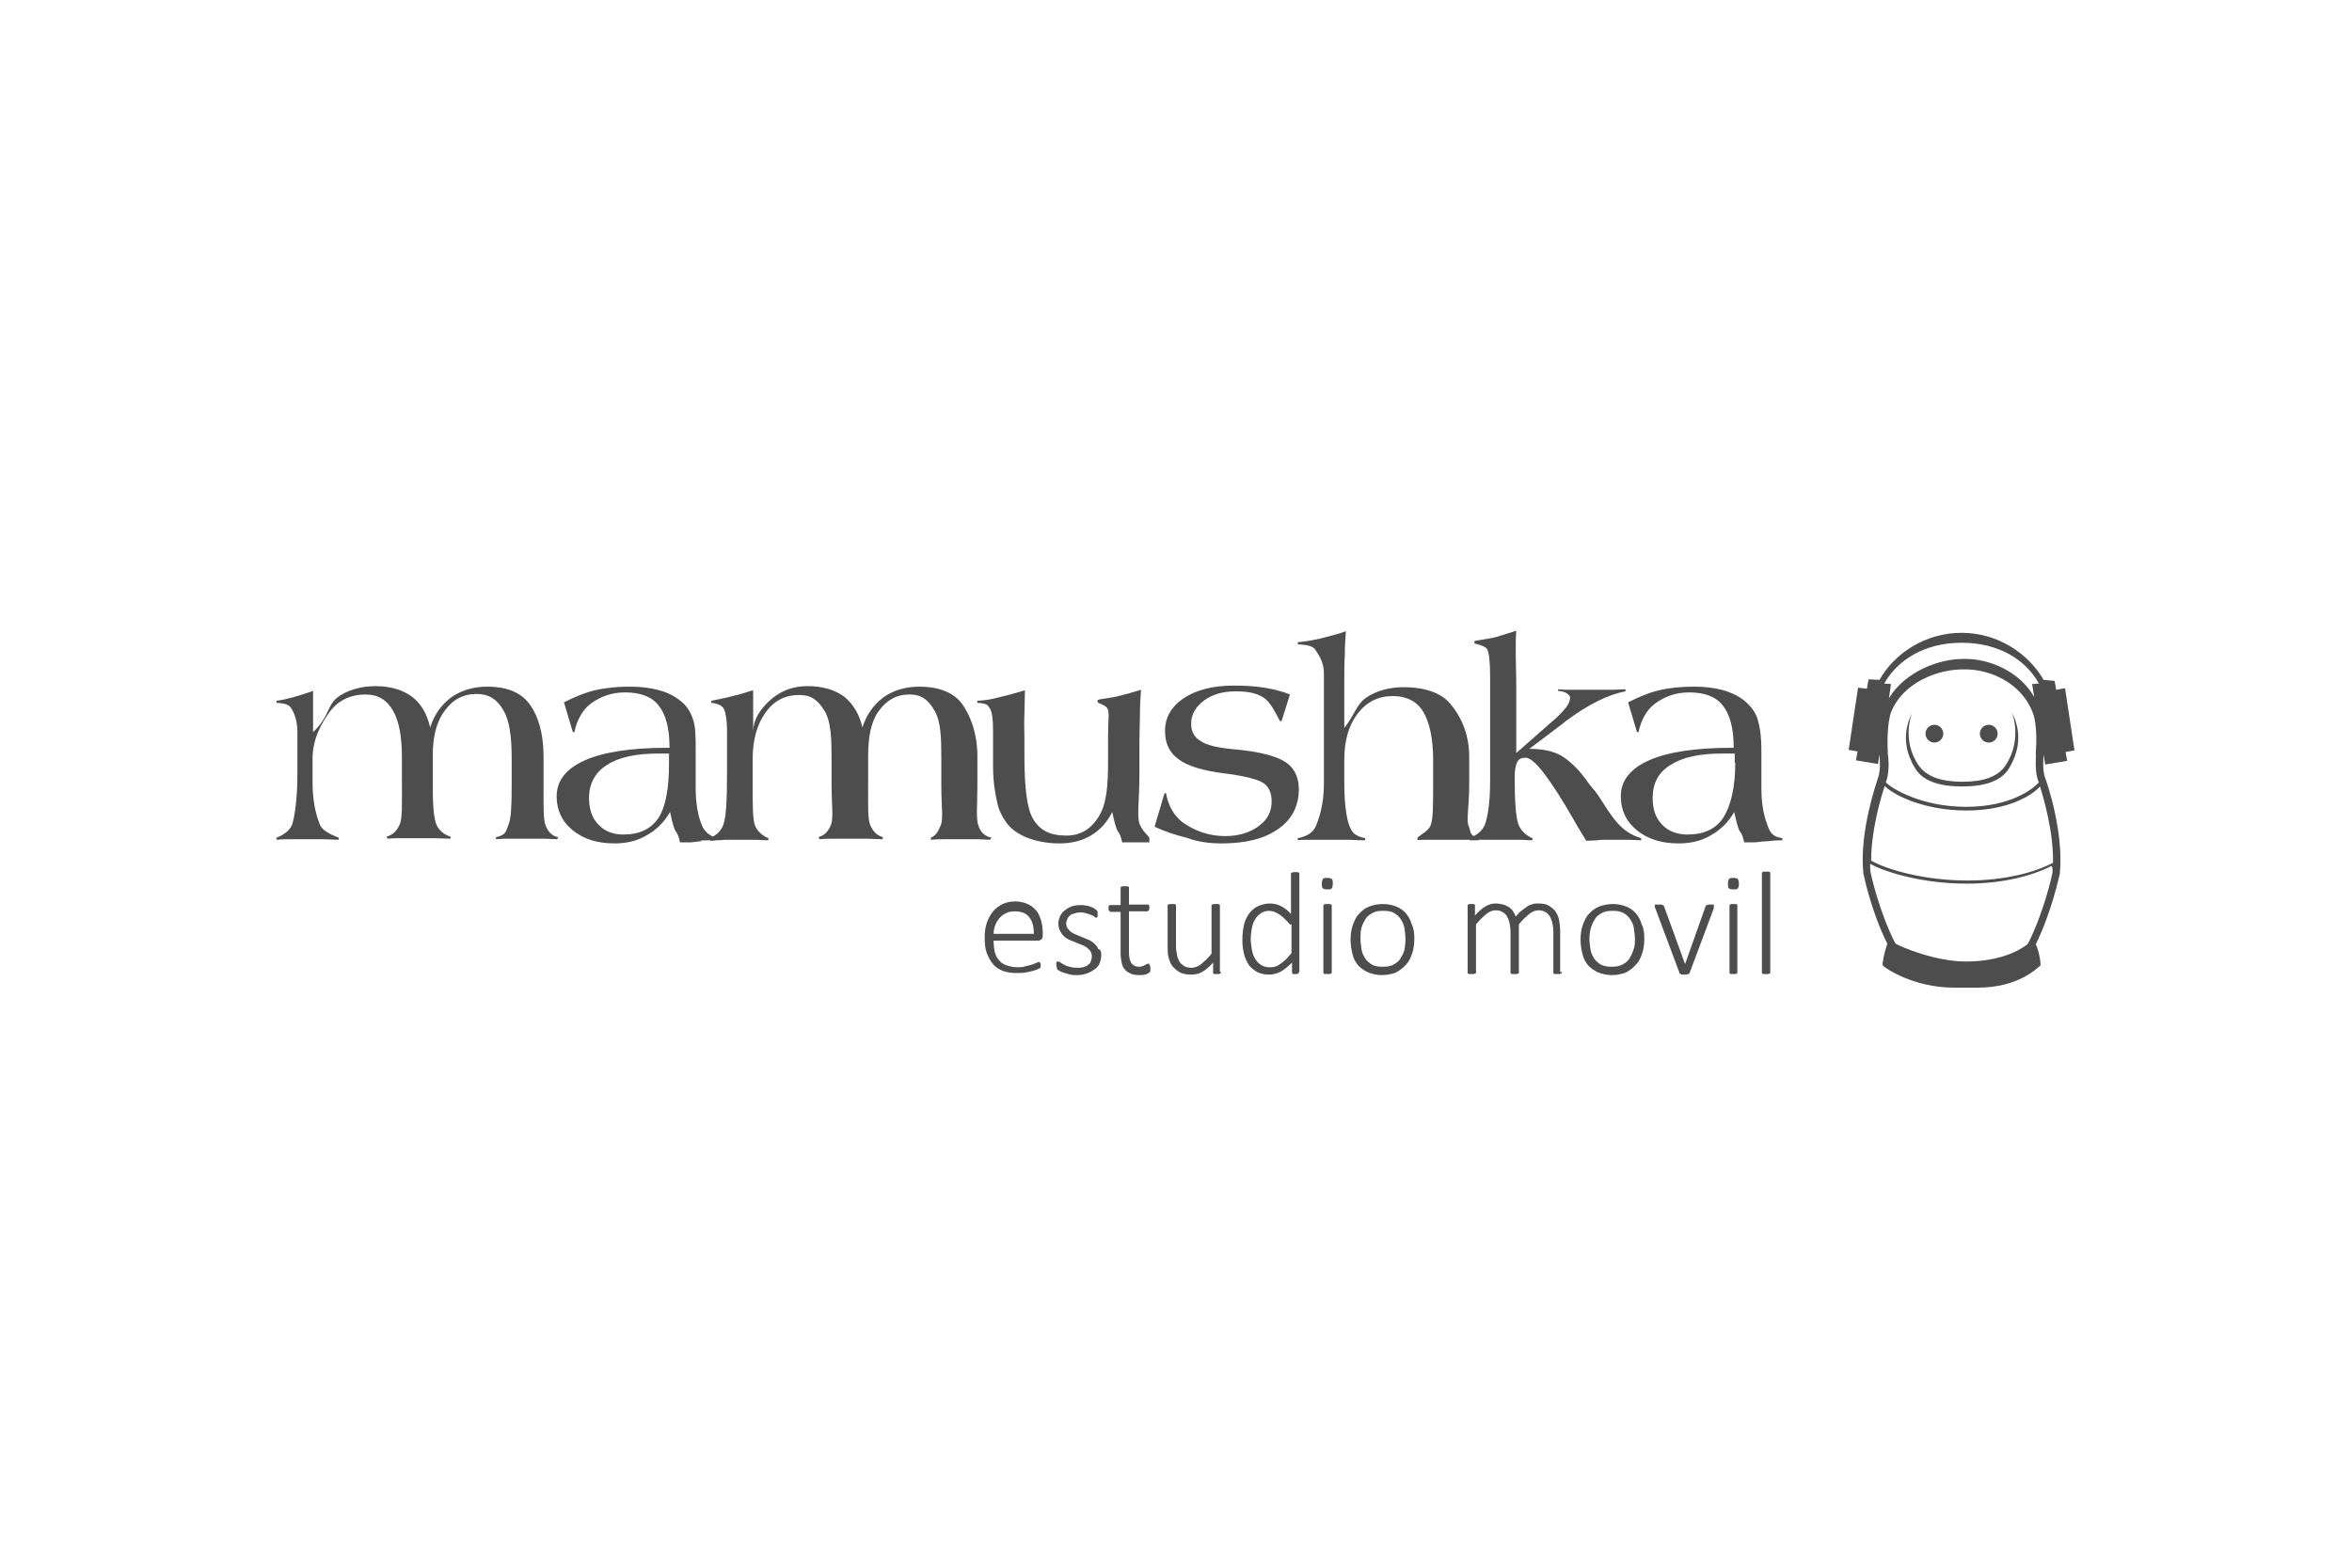 <?xml version="1.0" encoding="utf-8"?>
<!-- Generator: Adobe Illustrator 19.1.0, SVG Export Plug-In . SVG Version: 6.00 Build 0)  -->
<svg version="1.1" id="Layer_1" xmlns="http://www.w3.org/2000/svg" xmlns:xlink="http://www.w3.org/1999/xlink" x="0px" y="0px"
	 viewBox="0 0 450 300" style="enable-background:new 0 0 450 300;" xml:space="preserve">
<style type="text/css">
	.st0{fill:#4D4D4D;}
	.st1{fill:#FCBD10;}
	.st2{fill:#F38034;}
	.st3{fill:#B4406B;}
	.st4{fill:#658DC8;}
	.st5{opacity:0.5;}
	.st6{fill:none;}
	.st7{fill:#FFFFFF;}
	.st8{fill:#4D7092;}
	.st9{fill:#B66228;}
	.st10{fill:#C3902C;}
	.st11{fill:#7D3057;}
	.st12{fill:#333333;}
	.st13{fill:#E74E37;}
	.st14{opacity:0.8;}
	.st15{fill:#7C2C24;}
	.st16{fill:#FFE666;}
	.st17{opacity:0.4;}
	.st18{fill:#80D1EA;}
	.st19{fill:#231F20;}
	.st20{fill:#EC1C24;}
	.st21{fill:#DE271E;}
	.st22{fill:#E1AA1F;}
	.st23{fill:#C28214;}
	.st24{fill:none;stroke:#12100B;stroke-width:1.5;stroke-miterlimit:10;}
	.st25{fill:#BBE020;}
	.st26{fill:#52561B;}
	.st27{fill:#804000;}
	.st28{fill:#575756;}
	.st29{fill:#58BEEC;}
	.st30{fill:#3DAEF4;}
	.st31{fill:#FFB300;}
	.st32{fill:#FFFF00;}
	.st33{fill:#FF4D3B;}
	.st34{fill:#C757FF;}
	.st35{fill:url(#SVGID_1_);}
	.st36{opacity:0.8;fill:url(#SVGID_2_);}
	.st37{fill:url(#SVGID_3_);}
	.st38{fill:#7CFF1D;}
	.st39{opacity:0.9;fill:url(#SVGID_4_);}
	.st40{fill:#33BFFF;}
	.st41{fill:url(#SVGID_5_);}
	.st42{fill:#9D2DA0;}
	.st43{fill:#631D66;}
	.st44{fill:#E4AEED;}
</style>
<g>
	<g>
		<path class="st0" d="M383.7,146.5c-1.5,2.2-4.3,3.1-8.3,3.1c-4,0-6.8-1-8.3-3.1c-3.4-5-1.3-10-1.2-10.2c-0.2,0.6-3,5,0.5,10.7
			c1.5,2.5,4.7,3.5,9,3.5c4.3,0,7.5-1,9-3.5c3.5-5.8,0.7-10.2,0.5-10.7C385,136.5,387,141.5,383.7,146.5z"/>
		<circle class="st0" cx="380.5" cy="140.4" r="1.7"/>
		<circle class="st0" cx="370.1" cy="140.4" r="1.7"/>
		<path class="st0" d="M391.3,146.3l4.2-0.7l-0.3-1.7l1.7-0.3l-1.8-11.9l-1.7,0.3l-0.3-1.7l-2.1-0.2c-2.9-5-8.7-9-15.7-9h0
			c-7,0-12.9,4-15.7,9l-2.1-0.1l-0.3,1.8l-1.7-0.2l-1.8,11.9l1.7,0.3l-0.3,1.7l4.2,0.7l0.3-1.8c0.1,0.9,0.2,3.3-0.3,4.5l0,0
			c-0.1,0.4-3.6,10.1-2.8,18.1l0,0.1c0.1,0.3,1.4,7.1,4.6,13.5c-0.2,0.6-0.7,2.1-0.9,3.7l0,0.4l0.3,0.3c0.2,0.2,5.5,4,13.4,4h4.5
			c7.9,0,11.5-3.9,11.7-4l0.3-0.2l0-0.4c-0.1-1.6-0.6-3.1-0.9-3.7c3.1-6.3,4.5-13.2,4.6-13.5l0-0.1c0.8-8-2.6-17.8-2.8-18.2l0,0
			c-0.5-1.2-0.4-3.5-0.3-4.5L391.3,146.3z M390,149.5c0,0,0,0.1,0.1,0.2c-1.1,1.3-5.5,4.7-13.9,4.7c-8.4,0-14.2-3.4-15.4-4.7
			c0,0,0,0,0,0c0.8-1.9,0.5-4.9,0.4-5.3c-0.3-5.5,0.5-7.7,0.5-7.8c2.2-6.1,9.3-8.5,13.7-8.5h0.7c4.4,0,10.7,2.4,12.9,8.5
			c0,0,0.9,2.1,0.5,7.6C389.6,144.5,389.2,147.6,390,149.5z M392.7,167c-0.1,0.5-1.6,7.4-4.6,13.4l-0.2,0.3
			c-1.9,1.5-5.8,3.3-11.8,3.3c-5.8,0-12.4-2.8-13.4-3.4l-0.2-0.3c-3-6-4.5-12.8-4.6-13.3c-0.1-0.6-0.1-1.1-0.1-1.7
			c3.5,1.9,10.7,3.8,18.4,3.8c7.2,0,12.9-1.6,16.3-3.4C392.8,166.1,392.7,166.6,392.7,167z M392.8,165.1c-3.4,1.8-9.1,3.4-16.4,3.4
			c-7.8,0-15-1.9-18.4-3.8c0-5.9,1.9-12.2,2.6-14.3c1.5,1.6,7.3,4.7,15.6,4.7c8.2,0,12.7-3,14.1-4.6
			C391,152.7,392.9,159.2,392.8,165.1z M376.2,126.1h-0.7c-4.4,0-10.9,2.3-14.1,7.5l0.4-2.7l-1.3-0.1c2.5-4.4,7.6-7.8,14.8-7.8h0
			c7.2,0,12.3,3.3,14.8,7.8l-1.3,0.1l0.4,2.5C386.4,128.4,380.5,126.1,376.2,126.1z"/>
	</g>
	<g>
		<g>
			<path class="st0" d="M104.4,158c-0.5-1.2-0.4-3.8-0.4-8v-5.2c0-4.6-1.1-8-2.8-10.2c-1.7-2.2-4.4-3.2-8-3.2c-2.6,0-4.9,0.7-6.8,2
				c-1.9,1.4-3.3,3.3-4.1,5.8c-0.6-2.6-1.7-4.5-3.5-5.9c-1.8-1.3-4.1-2-7-2c-2.7,0-5.6,0.8-7.4,2.3c-1.8,1.5-1.5,3.7-4.5,6.5v-8
				l0.1,0.1c-3.3,1.1-5.3,1.7-7.1,1.9v0.4c1.8,0.1,2.4,0.4,2.8,1c0.4,0.6,1.2,2.1,1.2,4.6v8c0,5.2-0.6,8.4-1,9.7
				c-0.5,1.3-2.1,2.2-3,2.5v0.4c0.9-0.1,2.2-0.1,3.2-0.1c1,0,2,0,2.9,0c1,0,1.9,0,2.9,0c1,0,1.9,0.1,2.9,0.1v-0.4
				c-1-0.4-3-1.2-3.5-2.3c-0.5-1.1-1.5-3.9-1.5-8.2v-0.7v-3.9c0-3.8,1.7-6.8,3.3-9c1.6-2.2,4.1-3.3,6.8-3.3c2.4,0,4.1,1,5.3,3.1
				c1.2,2.1,1.7,5.1,1.7,9.1v2.8v1.8c0,4.2,0.1,6.8-0.4,8c-0.5,1.2-1.2,2-2.5,2.4l0.1,0.4c0.9-0.1,1.8-0.1,2.7-0.1
				c0.9,0,2.1,0,3.6,0c0.8,0,1.7,0,2.7,0c1,0,2,0.1,3.1,0.1l0-0.4c-1.3-0.4-2.2-1.2-2.7-2.3c-0.5-1.2-0.7-3.7-0.7-7.6v-5.6
				c0-3.6,0.7-6.5,2.3-8.6c1.5-2.1,3.5-3.2,6.1-3.2c2.3,0,3.9,1,5.1,3.1c1.2,2,1.6,5.1,1.6,9.2v2.8v2.4c0,3.8-0.1,6.3-0.6,7.5
				c-0.5,1.2-0.4,2-2.4,2.4v0.4c1-0.1,1.7-0.1,2.6-0.1c0.9,0,1.9,0,3.2,0c1.5,0,2.7,0,3.5,0c0.9,0,1.7,0.1,2.4,0.1l0.2-0.4
				C105.6,160,104.9,159.2,104.4,158z"/>
			<path class="st0" d="M187.2,158c-0.5-1.2-0.2-3.8-0.2-8v-5.2c0-4.6-1.4-8-3-10.2c-1.7-2.2-4.6-3.2-8.1-3.2c-2.6,0-5,0.7-6.8,2
				c-1.9,1.4-3.3,3.3-4.1,5.8c-0.6-2.6-1.8-4.5-3.5-5.9c-1.8-1.3-4.1-2-7-2c-2.7,0-4.8,0.8-6.7,2.3c-1.8,1.5-3.7,3.7-3.7,6.5v-8
				l-0.4,0.1c-3.3,1.1-6.6,1.7-7.6,1.9v0.4c1,0.1,1.9,0.4,2.3,1c0.4,0.6,0.7,2.1,0.7,4.6v8c0,5.2-0.2,8.4-0.7,9.7
				c-0.4,1.1-1.1,1.8-2,2.3c-0.9-0.4-1.8-1.2-2.2-2.4c-0.6-1.5-1.1-3.8-1.1-6.9v-7.2c0-2.7,0-4.7-0.6-6.2c-0.5-1.4-1.3-2.6-2.6-3.5
				c-1.2-0.9-2.5-1.5-4.1-1.9c-1.6-0.4-3.3-0.6-5.3-0.6c-2.3,0-4.6,0.2-6.7,0.7c-2.1,0.5-4.1,1.4-5.9,2.3l1.7,5.7h0.3
				c0.4-2,1.4-4.2,3.2-5.5c1.8-1.3,3.9-2.1,6.5-2.1c2.9,0,5.1,0.8,6.4,2.5c1.4,1.7,2.1,4.4,2.1,8.1l-0.3,0c-7,0-12.3,0.8-15.9,2.4
				c-3.6,1.6-5.4,3.9-5.4,6.9c0,2.6,1,4.8,3.1,6.5c2.1,1.7,4.7,2.5,8,2.5c2.3,0,4.4-0.5,6.2-1.6c1.8-1,3.3-2.5,4.4-4.4
				c0.2,1,0.5,2.2,0.8,3.1c0.3,0.9,0.7,0.7,1.1,2.7h1.9c0.6,0,1.4-0.2,2.1-0.2c0.4,0-1.2-0.2,1.8-0.2v0.1c0,0,0.7,0,1.1-0.1
				c0,0-0.1,0-0.1,0v0c0,0,1.2,0,1.8-0.1c1,0,1.9,0,2.9,0c1,0,1.7,0,2.7,0c1,0,1.7,0.1,2.7,0.1v-0.4c-1-0.4-2-1.2-2.5-2.3
				c-0.5-1.1-0.5-3.9-0.5-8.2v-0.7v-3.9c0-3.8,0.9-6.8,2.5-9c1.6-2.2,3.7-3.3,6.4-3.3c2.4,0,3.6,1,4.9,3.1c1.2,2.1,1.3,5.1,1.3,9.1
				v2.8v1.8c0,4.2,0.4,6.8-0.1,8c-0.5,1.2-1.1,2-2.4,2.4l0.2,0.4c0.9-0.1,1.8-0.1,2.7-0.1c0.9,0,2.1,0,3.6,0c0.8,0,1.8,0,2.7,0
				c1,0,2,0.1,3.1,0.1l0-0.4c-1.3-0.4-1.9-1.2-2.4-2.3c-0.5-1.2-0.4-3.7-0.4-7.6v-5.6c0-3.6,0.5-6.5,2-8.6c1.5-2.1,3.4-3.2,5.9-3.2
				c2.3,0,3.6,1,4.8,3.1c1.2,2,1.3,5.1,1.3,9.2v2.8v2.4c0,3.8,0.4,6.3-0.1,7.5c-0.5,1.2-0.9,2-1.9,2.4v0.4c1-0.1,1.5-0.1,2.3-0.1
				c0.9,0,1.8,0,3.1,0c1.5,0,2.6,0,3.5,0c0.9,0,1.6,0.1,2.4,0.1l0.3-0.4C188.3,160,187.6,159.2,187.2,158z M128,146
				c0,4.8-0.6,8.3-2,10.5c-1.4,2.1-3.6,3.2-6.7,3.2c-2,0-3.6-0.6-4.8-1.9c-1.2-1.2-1.8-2.9-1.8-5.1c0-2.8,1.2-4.9,3.4-6.3
				c2.3-1.5,5.6-2.2,9.9-2.2c0.6,0,0.9,0,1.2,0c0.3,0,0.8,0,0.8,0V146z"/>
			<path class="st0" d="M218,157.6c-0.5-1.5,0-4.6,0-9.3v-6.4c0-1.8,0.1-3.6,0.1-5.2c0-1.6,0.1-3.2,0.2-4.7c-1.9,0.6-3.4,1-4.7,1.3
				c-1.3,0.3-3.6,0.5-3.6,0.7v0.4c0,0.1,1.5,0.5,1.9,1.2c0.4,0.7,0.1,2.5,0.1,5.3v5.1c0,4.5-0.3,7.9-1.8,10.3
				c-1.5,2.4-3.5,3.6-6.2,3.6c-3.1,0-5-1-6.3-3.1c-1.2-2-1.7-6-1.7-12v-3.5c0-1.5-0.1-3.1,0-4.6c0-1.5,0.1-3.1,0.1-4.6
				c-2,0.6-3.9,1.1-5.2,1.4c-1.3,0.3-1.9,0.5-3.9,0.6v0.4c2,0.1,2,0.5,2.4,1.1c0.4,0.6,0.6,2,0.6,4.1v5.3v1.7c0,3.2,0.5,5.5,0.8,6.9
				c0.3,1.4,0.9,2.6,1.6,3.6c0.9,1.4,2.4,2.4,4.1,3.1c1.8,0.7,3.9,1.1,6.2,1.1c2.3,0,4.3-0.5,6-1.5c1.7-1,3.1-2.5,4.1-4.5
				c0.2,1,0.5,2.2,0.8,3.1c0.3,0.9,0.7,0.7,1.1,2.7h5.2v-0.8C220,160.1,218.5,159.1,218,157.6z"/>
			<path class="st0" d="M233.7,161.4c4.6,0,8.3-0.9,10.9-2.8c2.6-1.8,3.9-4.4,3.9-7.6c0-2.3-0.9-4.1-2.6-5.2c-1.7-1.1-5-2-9.7-2.4
				c-3.2-0.3-5.4-0.8-6.5-1.6c-1.2-0.7-1.8-1.8-1.8-3.3c0-1.7,0.8-3.2,2.4-4.4c1.6-1.2,3.6-1.8,6.1-1.8c2.3,0,4.1,0.3,5.5,1.3
				c1.4,1,2.4,3.4,3,4.4h0.3l1.6-5.1c-1.4-0.6-3.1-1-4.9-1.3c-1.8-0.3-3.8-0.4-5.9-0.4c-3.9,0-7.1,0.8-9.5,2.4
				c-2.4,1.6-3.6,3.7-3.6,6.3c0,2.4,0.9,4.2,2.6,5.4c1.7,1.3,4.7,2.2,8.8,2.7c4,0.5,6.5,1.2,7.5,1.9c1,0.7,1.5,1.9,1.5,3.5
				c0,1.9-0.8,3.5-2.5,4.7c-1.6,1.2-3.8,1.9-6.4,1.9c-3.1,0-5.7-1-7.8-2.4c-2.1-1.4-3.2-3.8-3.5-5.8h-0.3l-1.9,6.4
				c1.9,0.9,4,1.6,6.1,2.1C229.1,161.1,231.4,161.4,233.7,161.4z"/>
			<path class="st0" d="M307.7,160.7c1.3,0,2.9,0,3.6,0c0.7,0-0.3,0,2.7,0.1v-0.4c-4-1.2-5.5-4-8.3-8.3c-0.7-1-1.5-1.8-1.9-2.4
				c-1.7-2.5-3.6-4.2-5.1-5.1c-1.6-0.9-3.7-1.3-6.1-1.3l6.5-4.9c0.1-0.1,0.3-0.3,0.6-0.5c4.2-3.1,8-5,11.3-5.6l0-0.4
				c-0.7,0-1.5,0.1-2.4,0.1c-0.9,0-2.2,0-4,0c-1.5,0-3.1,0-3.9,0c-0.8,0-1.6,0-2.6-0.1v0.3c1,0.1,1.4,0.3,1.7,0.5
				c0.2,0.2,0.6,0.4,0.6,0.8c0,0.5-0.2,1.1-0.7,1.8c-0.6,0.7-1.4,1.7-3,3l-6.6,5.8v-12.9c0-2.4-0.1-4.5-0.1-6.2c0-1.7,0-3.1,0.1-4.3
				c-1.6,0.5-2.8,0.9-4.2,1.3c-1.4,0.3-3.8,0.6-3.8,0.7v0.4c0,0.1,2,0.4,2.4,1.1c0.4,0.6,0.6,2.4,0.6,5.3v17.5v2.5
				c0,4.3-0.5,7-1,8.3c-0.4,1-1.2,1.7-2.1,2.2c-0.8-0.4-0.6-1-1-1.9c-0.5-1.1,0.1-3.7,0.1-7.9v-0.6v-4.8c0-4.6-1.8-8-3.6-10.1
				c-1.8-2.2-5.1-3.2-8.9-3.2c-2.8,0-5.3,0.7-7.2,2c-1.9,1.3-2.2,3.3-4.2,5.8v-8.1c0-2.3,0-4.3,0.1-5.9c0-1.7,0.1-3.2,0.2-4.5
				c-1.6,0.6-3.5,1-4.9,1.4c-1.4,0.3-2.3,0.5-4.3,0.7v0.4c2,0.1,3,0.4,3.4,1.1c0.4,0.7,1.6,2.1,1.6,4.4v19.4v1.8c0,4.1-1,6.8-1.5,8
				c-0.5,1.2-1.5,2-3.5,2.4v0.4c0-0.1,1.9-0.1,2.8-0.1c0.9,0,2.2,0,3.7,0c1,0,2.2,0,3.2,0c1,0,1.2,0.1,3.2,0.1v-0.4
				c-2-0.4-2.5-1.1-3-2.3c-0.5-1.2-1-4-1-8.3v-4.4c0-3.8,0.9-6.7,2.6-8.9c1.7-2.2,3.9-3.3,6.7-3.3c2.6,0,4.6,1,5.8,3
				c1.2,2,1.9,5.1,1.9,9.2v2.8v1.8c0,4.1,0,6.8-0.5,8c-0.5,1.2-2.5,2-2.5,2.4v0.4c0-0.1,1.4-0.1,2.3-0.1c0.9,0,2,0,3.5,0
				c1,0,2,0,3,0c0.4,0,1.2,0,1.2,0v0.1c0,0,0.5,0,0.8,0c0.3,0,0.6,0,0.9,0l0-0.1c0.4,0,0.7,0,1.1,0c0.9,0,2,0,3.2,0
				c1.6,0,2.7,0,3.6,0c0.9,0,1.4,0.1,2.4,0.1v-0.4c-1-0.4-2.2-1.3-2.7-2.7c-0.5-1.4-0.7-4.4-0.7-9c0-1.4,0.2-2.3,0.5-2.9
				c0.3-0.6,0.9-0.8,1.6-0.8c1.6,0,4.6,3.9,9.1,11.7c1,1.8,1.9,3.2,2.5,4.2c0.7,0,1.4-0.1,2.1-0.1
				C306.1,160.7,306.9,160.7,307.7,160.7z"/>
			<path class="st0" d="M338.1,157.7c-0.6-1.5-1.1-3.8-1.1-6.9v-7.2c0-2.7-0.3-4.7-0.8-6.2c-0.5-1.4-1.5-2.6-2.7-3.5
				c-1.2-0.9-2.6-1.5-4.1-1.9c-1.6-0.4-3.3-0.6-5.3-0.6c-2.3,0-4.6,0.2-6.7,0.7c-2.1,0.5-4.1,1.4-5.9,2.3l1.7,5.7h0.3
				c0.4-2,1.4-4.2,3.2-5.5c1.8-1.3,3.9-2.1,6.5-2.1c2.9,0,5.1,0.8,6.4,2.5c1.4,1.7,2.1,4.4,2.1,8.1l-0.3,0c-7,0-12.3,0.8-15.9,2.4
				c-3.6,1.6-5.4,3.9-5.4,6.9c0,2.6,1,4.8,3.1,6.5c2.1,1.7,4.7,2.5,8,2.5c2.3,0,4.4-0.5,6.2-1.6c1.8-1,3.3-2.5,4.4-4.4
				c0.2,1,0.5,2.2,0.8,3.1c0.3,0.9,0.7,0.7,1.1,2.7h1.9c0.6,0,1.5-0.2,2.2-0.2c0.7,0,1.2-0.2,3.2-0.2v-0.4
				C339,160.1,338.6,159.2,338.1,157.7z M332,146c0,4.8-0.9,8.3-2.3,10.5c-1.4,2.1-3.7,3.2-6.8,3.2c-2,0-3.7-0.6-4.9-1.9
				c-1.2-1.2-1.8-2.9-1.8-5.1c0-2.8,1.1-4.9,3.4-6.3c2.3-1.5,5.6-2.2,9.9-2.2c0.6,0,1.1,0,1.4,0c0.3,0,1,0,1,0V146z"/>
		</g>
		<g>
			<path class="st0" d="M199.5,179.1c0,0.3-0.1,0.6-0.3,0.7c-0.2,0.1-0.3,0.2-0.5,0.2h-8.6c0,0.8,0.1,1.5,0.2,2.1
				c0.2,0.6,0.4,1.2,0.8,1.6c0.4,0.5,0.8,0.8,1.4,1c0.6,0.2,1.3,0.4,2.1,0.4c0.6,0,1.1,0,1.6-0.2c0.5-0.1,0.9-0.2,1.2-0.3
				c0.3-0.1,0.6-0.2,0.8-0.3c0.2-0.1,0.4-0.2,0.5-0.2c0.1,0,0.1,0,0.2,0c0,0,0.1,0.1,0.1,0.1c0,0.1,0,0.1,0.1,0.2c0,0.1,0,0.2,0,0.3
				c0,0.1,0,0.1,0,0.2c0,0.1,0,0.1,0,0.2c0,0.1,0,0.1-0.1,0.1c0,0-0.1,0.1-0.1,0.1c0,0-0.2,0.1-0.4,0.2c-0.2,0.1-0.6,0.2-0.9,0.3
				c-0.4,0.1-0.8,0.2-1.4,0.3c-0.5,0.1-1.1,0.1-1.7,0.1c-1,0-1.8-0.1-2.6-0.4c-0.8-0.3-1.4-0.7-1.9-1.3c-0.5-0.6-0.9-1.3-1.2-2.1
				c-0.3-0.8-0.4-1.8-0.4-2.9c0-1.1,0.1-2,0.4-2.9c0.3-0.8,0.7-1.6,1.2-2.2c0.5-0.6,1.1-1,1.8-1.4c0.7-0.3,1.5-0.5,2.4-0.5
				c0.9,0,1.8,0.2,2.4,0.5c0.7,0.3,1.2,0.7,1.7,1.3c0.4,0.5,0.7,1.2,0.9,1.9c0.2,0.7,0.3,1.5,0.3,2.2V179.1z M197.8,178.6
				c0-1.3-0.3-2.4-0.9-3.1c-0.6-0.8-1.6-1.1-2.8-1.1c-0.6,0-1.2,0.1-1.7,0.4c-0.5,0.2-0.9,0.6-1.2,0.9c-0.3,0.4-0.6,0.8-0.8,1.4
				c-0.2,0.5-0.3,1.1-0.3,1.6H197.8z"/>
			<path class="st0" d="M210.7,182.7c0,0.6-0.1,1.1-0.3,1.6c-0.2,0.5-0.5,0.9-1,1.2c-0.4,0.3-0.9,0.6-1.5,0.8
				c-0.6,0.2-1.2,0.3-1.9,0.3c-0.4,0-0.9,0-1.2-0.1c-0.4-0.1-0.7-0.2-1.1-0.3c-0.3-0.1-0.6-0.2-0.8-0.3c-0.2-0.1-0.4-0.2-0.5-0.3
				c-0.1-0.1-0.2-0.2-0.2-0.4c0-0.1-0.1-0.3-0.1-0.6c0-0.1,0-0.2,0-0.3c0-0.1,0-0.2,0.1-0.2c0-0.1,0.1-0.1,0.1-0.1c0,0,0.1,0,0.2,0
				c0.1,0,0.3,0.1,0.4,0.2c0.2,0.1,0.4,0.3,0.7,0.4c0.3,0.2,0.6,0.3,1,0.4c0.4,0.1,0.9,0.2,1.4,0.2c0.4,0,0.8,0,1.2-0.1
				c0.4-0.1,0.7-0.2,0.9-0.4c0.3-0.2,0.5-0.4,0.6-0.7c0.1-0.3,0.2-0.6,0.2-1c0-0.4-0.1-0.7-0.3-1c-0.2-0.3-0.4-0.5-0.7-0.7
				c-0.3-0.2-0.6-0.4-1-0.5c-0.4-0.2-0.8-0.3-1.2-0.5c-0.4-0.2-0.8-0.3-1.2-0.5c-0.4-0.2-0.7-0.4-1-0.7c-0.3-0.3-0.5-0.6-0.7-1
				c-0.2-0.4-0.3-0.9-0.3-1.4c0-0.4,0.1-0.9,0.3-1.3c0.2-0.4,0.4-0.8,0.8-1.1c0.4-0.3,0.8-0.6,1.3-0.8c0.5-0.2,1.2-0.3,1.9-0.3
				c0.3,0,0.6,0,0.9,0.1c0.3,0,0.6,0.1,0.9,0.2c0.3,0.1,0.5,0.2,0.7,0.3c0.2,0.1,0.3,0.2,0.4,0.3c0.1,0.1,0.2,0.1,0.2,0.2
				c0,0,0.1,0.1,0.1,0.2c0,0.1,0,0.1,0,0.2c0,0.1,0,0.2,0,0.3c0,0.1,0,0.2,0,0.3c0,0.1,0,0.2-0.1,0.2c0,0.1-0.1,0.1-0.1,0.1
				c0,0-0.1,0-0.1,0c-0.1,0-0.2,0-0.3-0.2c-0.2-0.1-0.3-0.2-0.6-0.3c-0.2-0.1-0.5-0.2-0.9-0.3c-0.3-0.1-0.7-0.2-1.2-0.2
				c-0.4,0-0.8,0.1-1.2,0.2c-0.3,0.1-0.6,0.2-0.8,0.4c-0.2,0.2-0.4,0.4-0.5,0.7c-0.1,0.2-0.2,0.5-0.2,0.8c0,0.4,0.1,0.8,0.3,1
				c0.2,0.3,0.4,0.5,0.7,0.7c0.3,0.2,0.7,0.4,1,0.5c0.4,0.2,0.8,0.3,1.2,0.5c0.4,0.2,0.8,0.3,1.2,0.5c0.4,0.2,0.7,0.4,1,0.7
				c0.3,0.3,0.6,0.6,0.7,1C210.6,181.7,210.7,182.1,210.7,182.7z"/>
			<path class="st0" d="M220.1,185.3c0,0.2,0,0.4,0,0.5c0,0.1-0.1,0.2-0.2,0.3c-0.1,0.1-0.2,0.1-0.3,0.2c-0.1,0.1-0.3,0.1-0.5,0.2
				c-0.2,0-0.4,0.1-0.6,0.1c-0.2,0-0.4,0-0.6,0c-0.6,0-1.2-0.1-1.6-0.3c-0.4-0.2-0.8-0.4-1.1-0.8c-0.3-0.3-0.5-0.8-0.6-1.3
				c-0.1-0.5-0.2-1.1-0.2-1.8v-7.9h-1.9c-0.1,0-0.2-0.1-0.3-0.2c-0.1-0.1-0.1-0.3-0.1-0.5c0-0.1,0-0.2,0-0.3c0-0.1,0-0.2,0.1-0.2
				c0-0.1,0.1-0.1,0.1-0.1c0.1,0,0.1,0,0.2,0h1.9V170c0-0.1,0-0.1,0-0.2c0,0,0.1-0.1,0.1-0.1c0.1,0,0.2-0.1,0.3-0.1
				c0.1,0,0.2,0,0.4,0c0.2,0,0.3,0,0.4,0c0.1,0,0.2,0,0.3,0.1c0.1,0,0.1,0.1,0.1,0.1c0,0,0,0.1,0,0.2v3.1h3.5c0.1,0,0.1,0,0.2,0
				c0.1,0,0.1,0.1,0.1,0.1c0,0.1,0.1,0.1,0.1,0.2c0,0.1,0,0.2,0,0.3c0,0.2,0,0.4-0.1,0.5c-0.1,0.1-0.2,0.2-0.3,0.2h-3.5v7.6
				c0,1,0.1,1.7,0.4,2.2c0.3,0.5,0.8,0.8,1.5,0.8c0.2,0,0.4,0,0.6-0.1c0.2,0,0.3-0.1,0.5-0.2c0.1-0.1,0.3-0.1,0.4-0.2
				c0.1,0,0.2-0.1,0.3-0.1c0,0,0.1,0,0.1,0c0,0,0.1,0.1,0.1,0.1c0,0.1,0,0.1,0.1,0.2C220.1,185.1,220.1,185.2,220.1,185.3z"/>
			<path class="st0" d="M233.6,186c0,0.1,0,0.1,0,0.2c0,0-0.1,0.1-0.1,0.1c-0.1,0-0.1,0-0.3,0.1c-0.1,0-0.2,0-0.4,0
				c-0.2,0-0.3,0-0.4,0c-0.1,0-0.2,0-0.2-0.1c-0.1,0-0.1-0.1-0.1-0.1c0,0,0-0.1,0-0.2v-1.8c-0.7,0.8-1.4,1.4-2.1,1.8
				c-0.7,0.4-1.4,0.5-2.1,0.5c-0.8,0-1.5-0.1-2.1-0.4c-0.6-0.3-1-0.7-1.4-1.1c-0.4-0.5-0.6-1-0.8-1.7c-0.2-0.6-0.2-1.4-0.2-2.3v-7.6
				c0-0.1,0-0.1,0-0.2c0,0,0.1-0.1,0.1-0.1c0.1,0,0.2-0.1,0.3-0.1c0.1,0,0.2,0,0.4,0c0.2,0,0.3,0,0.4,0c0.1,0,0.2,0,0.3,0.1
				c0.1,0,0.1,0.1,0.1,0.1c0,0,0,0.1,0,0.2v7.5c0,0.8,0.1,1.4,0.2,1.9c0.1,0.5,0.3,0.9,0.5,1.3c0.2,0.3,0.6,0.6,0.9,0.8
				c0.4,0.2,0.8,0.3,1.3,0.3c0.6,0,1.3-0.2,1.9-0.7c0.6-0.5,1.3-1.1,2-2v-9.1c0-0.1,0-0.1,0-0.2c0,0,0.1-0.1,0.1-0.1
				c0.1,0,0.2-0.1,0.3-0.1c0.1,0,0.2,0,0.4,0c0.2,0,0.3,0,0.4,0c0.1,0,0.2,0,0.3,0.1c0.1,0,0.1,0.1,0.1,0.1c0,0,0,0.1,0,0.2V186z"/>
			<path class="st0" d="M248.5,186c0,0.1,0,0.1,0,0.2c0,0-0.1,0.1-0.1,0.1c-0.1,0-0.1,0-0.2,0.1c-0.1,0-0.2,0-0.3,0
				c-0.1,0-0.3,0-0.4,0c-0.1,0-0.2,0-0.2-0.1c-0.1,0-0.1-0.1-0.1-0.1c0,0,0-0.1,0-0.2v-1.8c-0.7,0.7-1.4,1.3-2.1,1.7
				c-0.7,0.4-1.5,0.6-2.3,0.6c-0.9,0-1.7-0.2-2.3-0.5c-0.6-0.4-1.2-0.8-1.6-1.4c-0.4-0.6-0.7-1.3-0.9-2.1c-0.2-0.8-0.3-1.7-0.3-2.6
				c0-1.1,0.1-2,0.3-2.9c0.2-0.9,0.6-1.6,1-2.2c0.5-0.6,1-1.1,1.7-1.4c0.7-0.3,1.4-0.5,2.3-0.5c0.8,0,1.5,0.2,2.1,0.5
				c0.6,0.3,1.3,0.8,1.9,1.5v-7.6c0-0.1,0-0.1,0-0.2c0,0,0.1-0.1,0.1-0.1c0.1,0,0.2,0,0.3-0.1c0.1,0,0.2,0,0.4,0c0.2,0,0.3,0,0.4,0
				c0.1,0,0.2,0,0.3,0.1c0.1,0,0.1,0.1,0.1,0.1c0,0,0,0.1,0,0.2V186z M246.8,176.9c-0.7-0.8-1.4-1.5-2-1.9c-0.6-0.4-1.3-0.7-2-0.7
				c-0.6,0-1.2,0.2-1.6,0.5c-0.5,0.3-0.8,0.7-1.1,1.2c-0.3,0.5-0.5,1.1-0.6,1.7c-0.1,0.6-0.2,1.3-0.2,1.9c0,0.7,0.1,1.4,0.2,2
				c0.1,0.7,0.3,1.3,0.6,1.8c0.3,0.5,0.6,0.9,1.1,1.2c0.4,0.3,1,0.5,1.7,0.5c0.3,0,0.7,0,1-0.1c0.3-0.1,0.6-0.2,1-0.5
				c0.3-0.2,0.7-0.5,1-0.8c0.4-0.3,0.7-0.8,1.2-1.3V176.9z"/>
			<path class="st0" d="M255,169.1c0,0.4-0.1,0.8-0.2,0.9c-0.2,0.2-0.4,0.2-0.9,0.2c-0.4,0-0.7-0.1-0.8-0.2
				c-0.2-0.2-0.2-0.5-0.2-0.9c0-0.4,0.1-0.7,0.2-0.9c0.2-0.2,0.4-0.2,0.9-0.2c0.4,0,0.7,0.1,0.8,0.2C255,168.4,255,168.7,255,169.1z
				 M254.8,186c0,0.1,0,0.1,0,0.2c0,0-0.1,0.1-0.1,0.1c-0.1,0-0.1,0-0.3,0.1c-0.1,0-0.2,0-0.4,0c-0.2,0-0.3,0-0.4,0
				c-0.1,0-0.2,0-0.3-0.1c-0.1,0-0.1-0.1-0.1-0.1c0,0,0-0.1,0-0.2v-12.6c0-0.1,0-0.1,0-0.2c0,0,0.1-0.1,0.1-0.1
				c0.1,0,0.2-0.1,0.3-0.1c0.1,0,0.2,0,0.4,0c0.2,0,0.3,0,0.4,0c0.1,0,0.2,0,0.3,0.1c0.1,0,0.1,0.1,0.1,0.1c0,0,0,0.1,0,0.2V186z"/>
			<path class="st0" d="M270.6,179.6c0,1-0.1,1.9-0.4,2.8c-0.3,0.9-0.6,1.6-1.2,2.2c-0.5,0.6-1.2,1.1-1.9,1.5
				c-0.8,0.3-1.7,0.5-2.7,0.5c-1,0-1.8-0.2-2.6-0.5c-0.7-0.3-1.4-0.8-1.9-1.3c-0.5-0.6-0.9-1.3-1.1-2.1c-0.2-0.8-0.4-1.8-0.4-2.8
				c0-1,0.1-1.9,0.4-2.8c0.3-0.8,0.6-1.6,1.2-2.2c0.5-0.6,1.2-1.1,1.9-1.4c0.8-0.3,1.7-0.5,2.7-0.5c1,0,1.8,0.2,2.6,0.5
				c0.7,0.3,1.4,0.8,1.8,1.3c0.5,0.6,0.9,1.3,1.1,2.1C270.5,177.6,270.6,178.6,270.6,179.6z M268.9,179.7c0-0.7-0.1-1.4-0.2-2.1
				c-0.1-0.7-0.4-1.2-0.7-1.7c-0.3-0.5-0.8-0.9-1.3-1.2c-0.5-0.3-1.2-0.4-2.1-0.4c-0.8,0-1.4,0.1-2,0.4c-0.5,0.3-1,0.6-1.3,1.1
				c-0.3,0.5-0.6,1-0.8,1.7c-0.2,0.7-0.2,1.4-0.2,2.1c0,0.7,0.1,1.4,0.2,2.1c0.1,0.7,0.4,1.2,0.7,1.7c0.3,0.5,0.8,0.9,1.3,1.2
				c0.5,0.3,1.2,0.4,2.1,0.4c0.8,0,1.4-0.1,2-0.4c0.5-0.3,1-0.6,1.3-1.1c0.3-0.5,0.6-1,0.8-1.7C268.8,181.2,268.9,180.5,268.9,179.7
				z"/>
			<path class="st0" d="M298.8,186c0,0.1,0,0.1,0,0.2c0,0-0.1,0.1-0.1,0.1c-0.1,0-0.1,0-0.3,0.1c-0.1,0-0.2,0-0.4,0
				c-0.2,0-0.3,0-0.4,0c-0.1,0-0.2,0-0.3-0.1c-0.1,0-0.1-0.1-0.1-0.1c0,0,0-0.1,0-0.2v-7.8c0-0.6-0.1-1.1-0.2-1.6
				c-0.1-0.5-0.3-0.9-0.5-1.3c-0.2-0.3-0.5-0.6-0.9-0.8c-0.3-0.2-0.8-0.3-1.2-0.3c-0.6,0-1.2,0.2-1.8,0.7c-0.6,0.5-1.3,1.1-2,2v9.1
				c0,0.1,0,0.1,0,0.2c0,0-0.1,0.1-0.1,0.1c-0.1,0-0.1,0-0.3,0.1c-0.1,0-0.2,0-0.4,0c-0.2,0-0.3,0-0.4,0c-0.1,0-0.2,0-0.3-0.1
				c-0.1,0-0.1-0.1-0.1-0.1c0,0,0-0.1,0-0.2v-7.8c0-0.6-0.1-1.1-0.2-1.6c-0.1-0.5-0.3-0.9-0.5-1.3c-0.2-0.3-0.5-0.6-0.9-0.8
				c-0.3-0.2-0.8-0.3-1.2-0.3c-0.6,0-1.2,0.2-1.8,0.7c-0.6,0.5-1.3,1.1-2,2v9.1c0,0.1,0,0.1,0,0.2c0,0-0.1,0.1-0.1,0.1
				c-0.1,0-0.1,0-0.3,0.1c-0.1,0-0.2,0-0.4,0c-0.2,0-0.3,0-0.4,0c-0.1,0-0.2,0-0.3-0.1c-0.1,0-0.1-0.1-0.1-0.1c0,0,0-0.1,0-0.2
				v-12.6c0-0.1,0-0.1,0-0.2c0,0,0.1-0.1,0.1-0.1c0.1,0,0.1-0.1,0.2-0.1c0.1,0,0.2,0,0.4,0c0.2,0,0.3,0,0.4,0c0.1,0,0.2,0,0.2,0.1
				c0.1,0,0.1,0.1,0.1,0.1c0,0,0,0.1,0,0.2v1.8c0.7-0.8,1.4-1.4,2.1-1.8c0.7-0.4,1.3-0.5,1.9-0.5c0.5,0,1,0.1,1.4,0.2
				c0.4,0.1,0.8,0.3,1.1,0.5c0.3,0.2,0.6,0.5,0.8,0.8c0.2,0.3,0.4,0.7,0.5,1c0.4-0.5,0.8-0.9,1.2-1.2c0.4-0.3,0.8-0.6,1.1-0.8
				c0.3-0.2,0.7-0.3,1-0.4c0.3-0.1,0.6-0.1,1-0.1c0.8,0,1.5,0.1,2,0.4c0.5,0.3,1,0.7,1.3,1.1c0.3,0.5,0.6,1,0.7,1.7
				c0.1,0.6,0.2,1.3,0.2,2V186z"/>
			<path class="st0" d="M314.6,179.6c0,1-0.1,1.9-0.4,2.8c-0.3,0.9-0.6,1.6-1.2,2.2c-0.5,0.6-1.2,1.1-1.9,1.5
				c-0.8,0.3-1.7,0.5-2.7,0.5c-1,0-1.8-0.2-2.6-0.5c-0.7-0.3-1.4-0.8-1.9-1.3c-0.5-0.6-0.9-1.3-1.1-2.1c-0.2-0.8-0.4-1.8-0.4-2.8
				c0-1,0.1-1.9,0.4-2.8c0.3-0.8,0.6-1.6,1.2-2.2c0.5-0.6,1.2-1.1,1.9-1.4c0.8-0.3,1.7-0.5,2.7-0.5c1,0,1.8,0.2,2.6,0.5
				c0.7,0.3,1.4,0.8,1.8,1.3c0.5,0.6,0.9,1.3,1.1,2.1C314.5,177.6,314.6,178.6,314.6,179.6z M312.8,179.7c0-0.7-0.1-1.4-0.2-2.1
				c-0.1-0.7-0.4-1.2-0.7-1.7c-0.3-0.5-0.8-0.9-1.3-1.2c-0.6-0.3-1.2-0.4-2.1-0.4c-0.8,0-1.4,0.1-2,0.4c-0.5,0.3-1,0.6-1.3,1.1
				c-0.3,0.5-0.6,1-0.8,1.7c-0.2,0.7-0.3,1.4-0.3,2.1c0,0.7,0.1,1.4,0.2,2.1c0.1,0.7,0.4,1.2,0.7,1.7c0.3,0.5,0.8,0.9,1.3,1.2
				c0.6,0.3,1.2,0.4,2.1,0.4c0.8,0,1.4-0.1,2-0.4c0.5-0.3,1-0.6,1.3-1.1c0.3-0.5,0.6-1,0.8-1.7C312.8,181.2,312.8,180.5,312.8,179.7
				z"/>
			<path class="st0" d="M327.9,173.4C327.9,173.4,327.9,173.4,327.9,173.4c0,0.1,0,0.2,0,0.2c0,0,0,0.1,0,0.1c0,0,0,0.1,0,0.1
				l-4.6,12.3c0,0.1-0.1,0.1-0.1,0.2c-0.1,0.1-0.1,0.1-0.2,0.1c-0.1,0-0.2,0-0.3,0.1c-0.1,0-0.3,0-0.4,0c-0.2,0-0.3,0-0.4,0
				c-0.1,0-0.2,0-0.3-0.1c-0.1,0-0.2-0.1-0.2-0.1c-0.1,0-0.1-0.1-0.1-0.2l-4.6-12.3c0-0.1-0.1-0.1-0.1-0.2c0,0,0-0.1,0-0.1
				c0,0,0-0.1,0-0.1c0-0.1,0-0.1,0-0.2c0,0,0.1-0.1,0.1-0.1c0.1,0,0.1,0,0.2,0c0.1,0,0.2,0,0.4,0c0.2,0,0.4,0,0.5,0
				c0.1,0,0.2,0,0.3,0.1c0.1,0,0.1,0.1,0.2,0.1c0,0,0.1,0.1,0.1,0.2l4,11l0,0.1l0-0.1l3.9-11c0-0.1,0-0.1,0.1-0.2
				c0,0,0.1-0.1,0.2-0.1c0.1,0,0.2-0.1,0.3-0.1c0.1,0,0.3,0,0.4,0c0.2,0,0.3,0,0.4,0c0.1,0,0.2,0,0.2,0.1c0.1,0,0.1,0.1,0.1,0.1
				C327.8,173.3,327.9,173.3,327.9,173.4z"/>
			<path class="st0" d="M332.7,169.1c0,0.4-0.1,0.8-0.2,0.9c-0.2,0.2-0.4,0.2-0.9,0.2c-0.4,0-0.7-0.1-0.8-0.2
				c-0.2-0.2-0.2-0.5-0.2-0.9c0-0.4,0.1-0.7,0.2-0.9c0.2-0.2,0.4-0.2,0.9-0.2c0.4,0,0.7,0.1,0.8,0.2
				C332.6,168.4,332.7,168.7,332.7,169.1z M332.4,186c0,0.1,0,0.1,0,0.2c0,0-0.1,0.1-0.1,0.1c-0.1,0-0.1,0-0.2,0.1
				c-0.1,0-0.2,0-0.4,0c-0.2,0-0.3,0-0.4,0c-0.1,0-0.2,0-0.3-0.1c-0.1,0-0.1-0.1-0.1-0.1c0,0,0-0.1,0-0.2v-12.6c0-0.1,0-0.1,0-0.2
				c0,0,0.1-0.1,0.1-0.1c0.1,0,0.1-0.1,0.3-0.1c0.1,0,0.2,0,0.4,0c0.2,0,0.3,0,0.4,0c0.1,0,0.2,0,0.2,0.1c0.1,0,0.1,0.1,0.1,0.1
				c0,0,0,0.1,0,0.2V186z"/>
			<path class="st0" d="M338.7,186c0,0.1,0,0.1,0,0.2c0,0-0.1,0.1-0.1,0.1c-0.1,0-0.1,0-0.3,0.1c-0.1,0-0.2,0-0.4,0
				c-0.2,0-0.3,0-0.4,0c-0.1,0-0.2,0-0.3-0.1c-0.1,0-0.1-0.1-0.1-0.1c0,0,0-0.1,0-0.2v-18.8c0-0.1,0-0.1,0-0.2c0,0,0.1-0.1,0.1-0.1
				c0.1,0,0.1-0.1,0.3-0.1c0.1,0,0.2,0,0.4,0c0.2,0,0.3,0,0.4,0c0.1,0,0.2,0,0.3,0.1c0.1,0,0.1,0.1,0.1,0.1c0,0.1,0,0.1,0,0.2V186z"
				/>
		</g>
	</g>
</g>
</svg>
